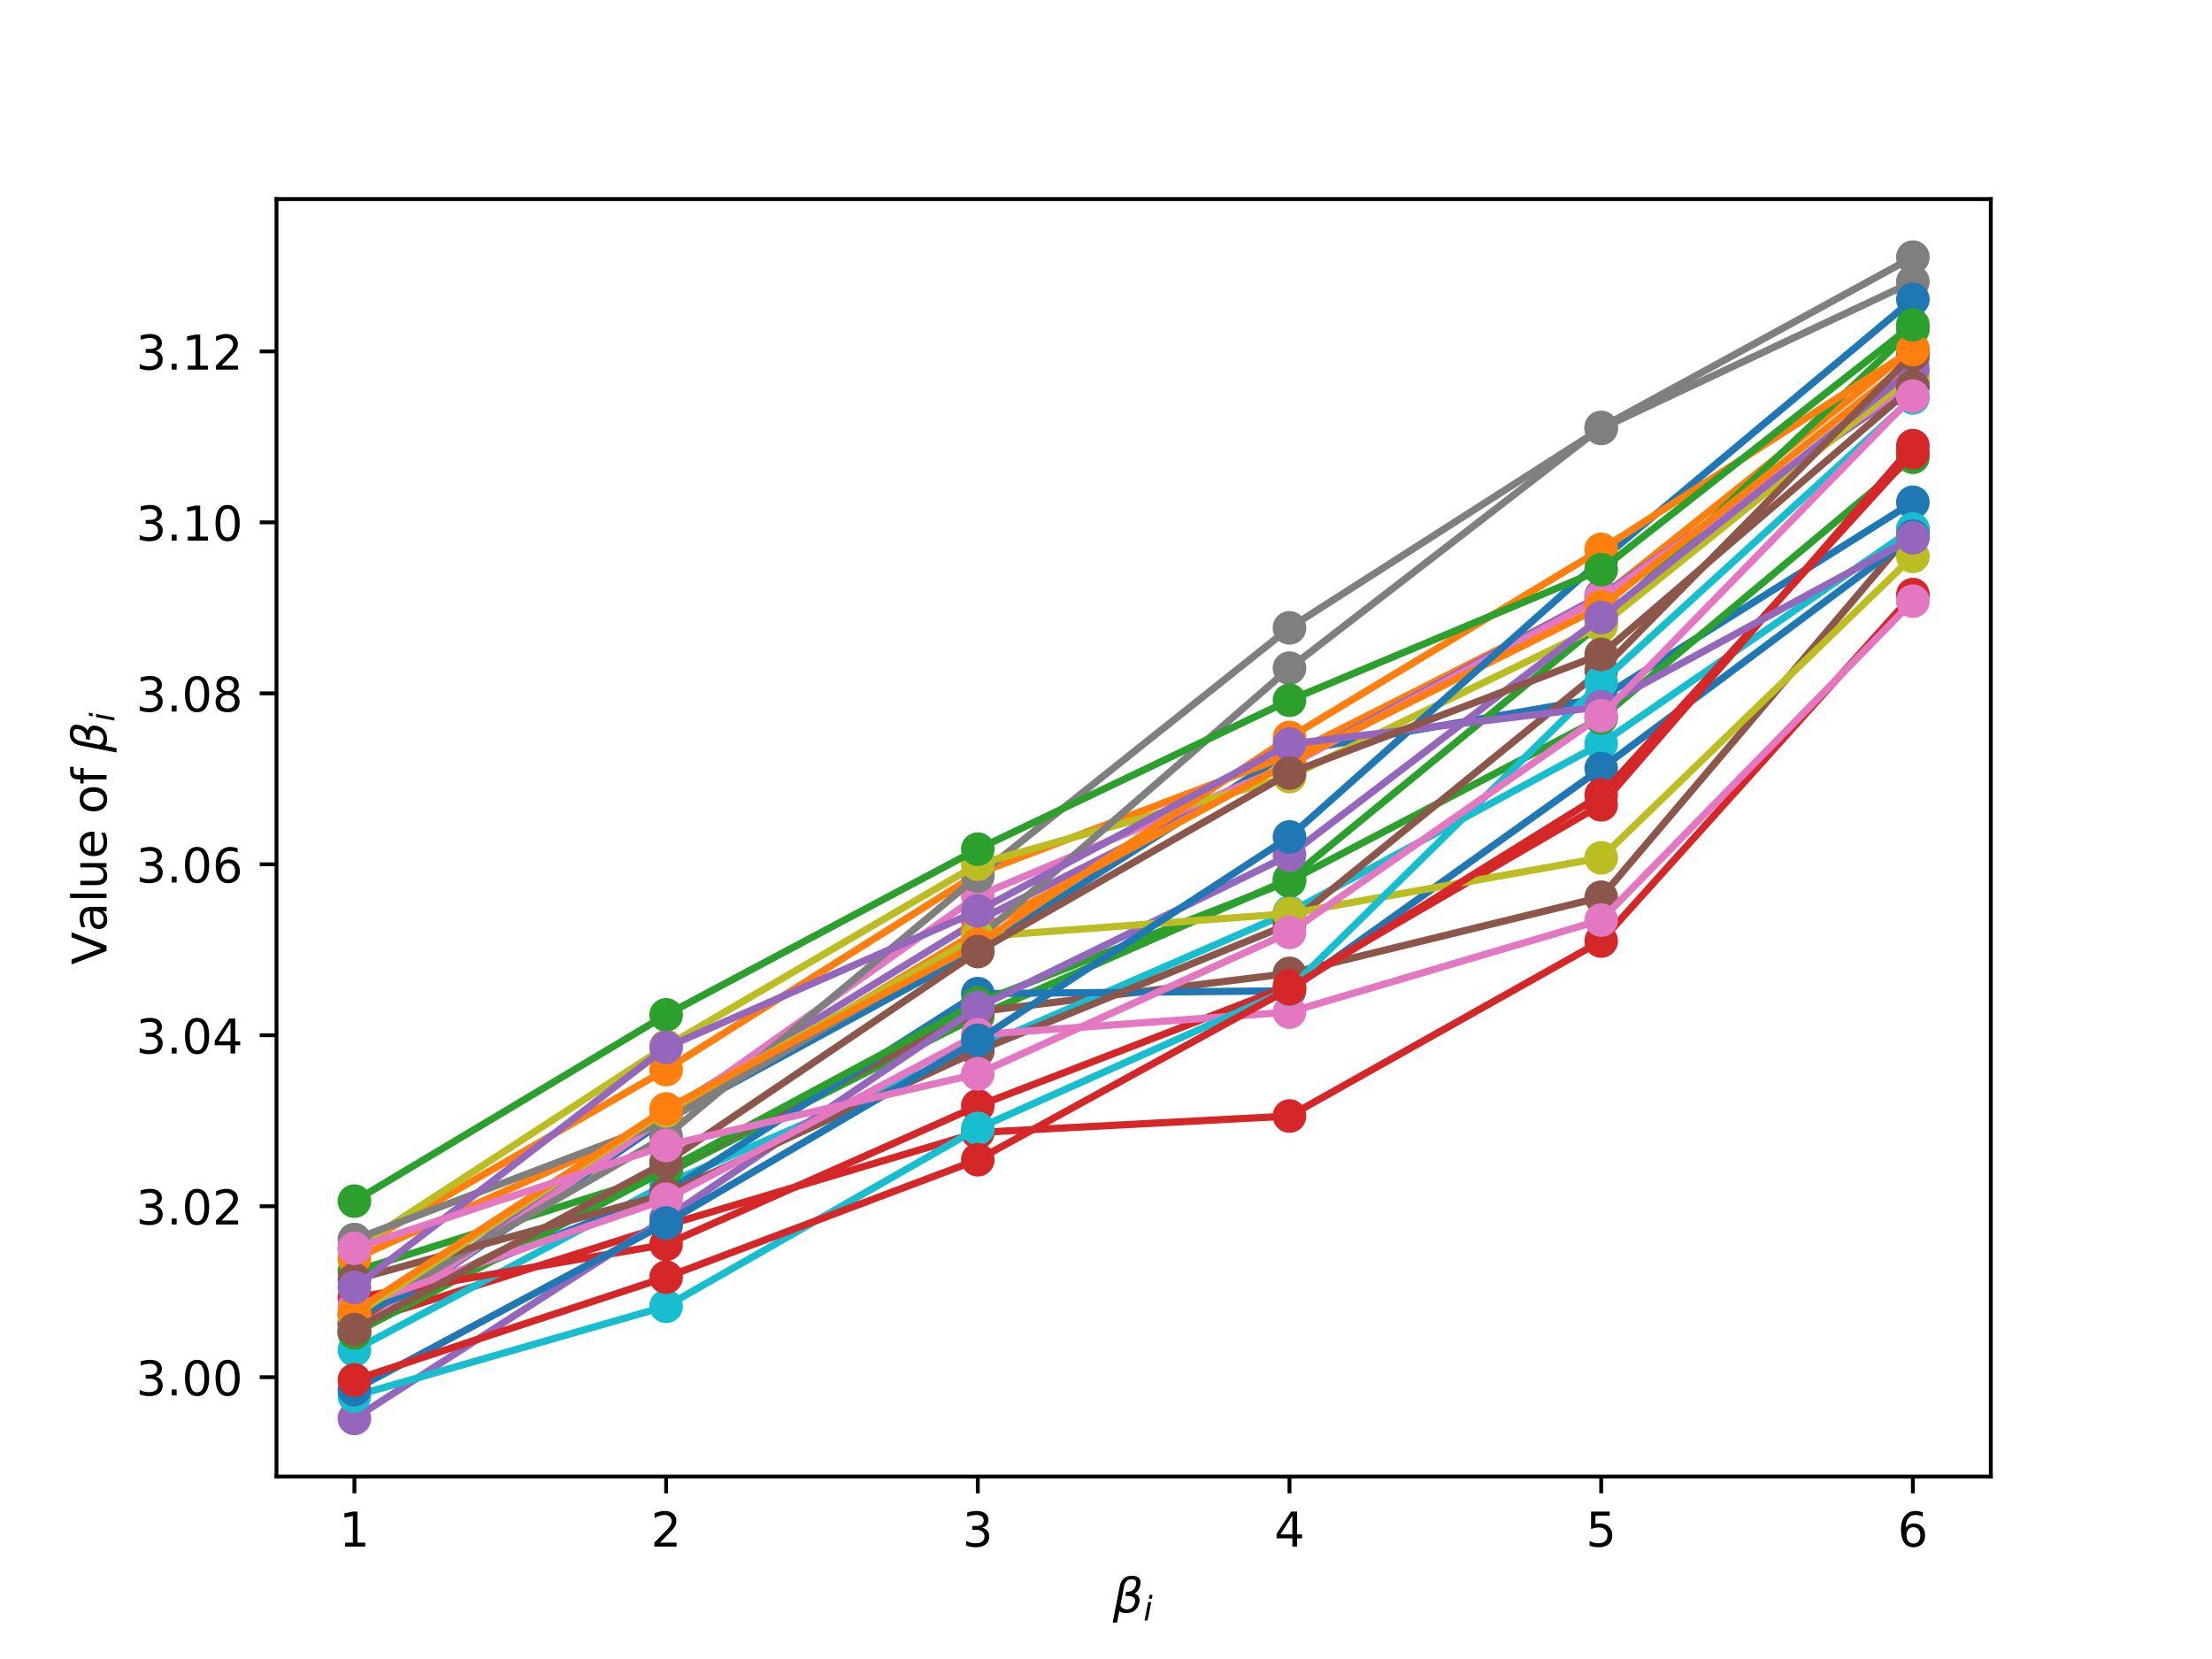 <?xml version="1.0" encoding="utf-8" standalone="no"?>
<!DOCTYPE svg PUBLIC "-//W3C//DTD SVG 1.1//EN"
  "http://www.w3.org/Graphics/SVG/1.1/DTD/svg11.dtd">
<!-- Created with matplotlib (https://matplotlib.org/) -->
<svg height="345.6pt" version="1.1" viewBox="0 0 460.8 345.6" width="460.8pt" xmlns="http://www.w3.org/2000/svg" xmlns:xlink="http://www.w3.org/1999/xlink">
 <defs>
  <style type="text/css">
*{stroke-linecap:butt;stroke-linejoin:round;}
  </style>
 </defs>
 <g id="figure_1">
  <g id="patch_1">
   <path d="M 0 345.6 
L 460.8 345.6 
L 460.8 0 
L 0 0 
z
" style="fill:#ffffff;"/>
  </g>
  <g id="axes_1">
   <g id="patch_2">
    <path d="M 57.6 307.584 
L 414.72 307.584 
L 414.72 41.472 
L 57.6 41.472 
z
" style="fill:#ffffff;"/>
   </g>
   <g id="matplotlib.axis_1">
    <g id="xtick_1">
     <g id="line2d_1">
      <defs>
       <path d="M 0 0 
L 0 3.5 
" id="m39626eda3c" style="stroke:#000000;stroke-width:0.8;"/>
      </defs>
      <g>
       <use style="stroke:#000000;stroke-width:0.8;" x="73.833" xlink:href="#m39626eda3c" y="307.584"/>
      </g>
     </g>
     <g id="text_1">
      <!-- 1 -->
      <defs>
       <path d="M 12.406 8.297 
L 28.516 8.297 
L 28.516 63.922 
L 10.984 60.406 
L 10.984 69.391 
L 28.422 72.906 
L 38.281 72.906 
L 38.281 8.297 
L 54.391 8.297 
L 54.391 0 
L 12.406 0 
z
" id="DejaVuSans-49"/>
      </defs>
      <g transform="translate(70.651 322.182)scale(0.1 -0.1)">
       <use xlink:href="#DejaVuSans-49"/>
      </g>
     </g>
    </g>
    <g id="xtick_2">
     <g id="line2d_2">
      <g>
       <use style="stroke:#000000;stroke-width:0.8;" x="138.764" xlink:href="#m39626eda3c" y="307.584"/>
      </g>
     </g>
     <g id="text_2">
      <!-- 2 -->
      <defs>
       <path d="M 19.188 8.297 
L 53.609 8.297 
L 53.609 0 
L 7.328 0 
L 7.328 8.297 
Q 12.938 14.109 22.625 23.891 
Q 32.328 33.688 34.812 36.531 
Q 39.547 41.844 41.422 45.531 
Q 43.312 49.219 43.312 52.781 
Q 43.312 58.594 39.234 62.25 
Q 35.156 65.922 28.609 65.922 
Q 23.969 65.922 18.812 64.312 
Q 13.672 62.703 7.812 59.422 
L 7.812 69.391 
Q 13.766 71.781 18.938 73 
Q 24.125 74.219 28.422 74.219 
Q 39.75 74.219 46.484 68.547 
Q 53.219 62.891 53.219 53.422 
Q 53.219 48.922 51.531 44.891 
Q 49.859 40.875 45.406 35.406 
Q 44.188 33.984 37.641 27.219 
Q 31.109 20.453 19.188 8.297 
z
" id="DejaVuSans-50"/>
      </defs>
      <g transform="translate(135.582 322.182)scale(0.1 -0.1)">
       <use xlink:href="#DejaVuSans-50"/>
      </g>
     </g>
    </g>
    <g id="xtick_3">
     <g id="line2d_3">
      <g>
       <use style="stroke:#000000;stroke-width:0.8;" x="203.695" xlink:href="#m39626eda3c" y="307.584"/>
      </g>
     </g>
     <g id="text_3">
      <!-- 3 -->
      <defs>
       <path d="M 40.578 39.312 
Q 47.656 37.797 51.625 33 
Q 55.609 28.219 55.609 21.188 
Q 55.609 10.406 48.188 4.484 
Q 40.766 -1.422 27.094 -1.422 
Q 22.516 -1.422 17.656 -0.516 
Q 12.797 0.391 7.625 2.203 
L 7.625 11.719 
Q 11.719 9.328 16.594 8.109 
Q 21.484 6.891 26.812 6.891 
Q 36.078 6.891 40.938 10.547 
Q 45.797 14.203 45.797 21.188 
Q 45.797 27.641 41.281 31.266 
Q 36.766 34.906 28.719 34.906 
L 20.219 34.906 
L 20.219 43.016 
L 29.109 43.016 
Q 36.375 43.016 40.234 45.922 
Q 44.094 48.828 44.094 54.297 
Q 44.094 59.906 40.109 62.906 
Q 36.141 65.922 28.719 65.922 
Q 24.656 65.922 20.016 65.031 
Q 15.375 64.156 9.812 62.312 
L 9.812 71.094 
Q 15.438 72.656 20.344 73.438 
Q 25.25 74.219 29.594 74.219 
Q 40.828 74.219 47.359 69.109 
Q 53.906 64.016 53.906 55.328 
Q 53.906 49.266 50.438 45.094 
Q 46.969 40.922 40.578 39.312 
z
" id="DejaVuSans-51"/>
      </defs>
      <g transform="translate(200.513 322.182)scale(0.1 -0.1)">
       <use xlink:href="#DejaVuSans-51"/>
      </g>
     </g>
    </g>
    <g id="xtick_4">
     <g id="line2d_4">
      <g>
       <use style="stroke:#000000;stroke-width:0.8;" x="268.625" xlink:href="#m39626eda3c" y="307.584"/>
      </g>
     </g>
     <g id="text_4">
      <!-- 4 -->
      <defs>
       <path d="M 37.797 64.312 
L 12.891 25.391 
L 37.797 25.391 
z
M 35.203 72.906 
L 47.609 72.906 
L 47.609 25.391 
L 58.016 25.391 
L 58.016 17.188 
L 47.609 17.188 
L 47.609 0 
L 37.797 0 
L 37.797 17.188 
L 4.891 17.188 
L 4.891 26.703 
z
" id="DejaVuSans-52"/>
      </defs>
      <g transform="translate(265.444 322.182)scale(0.1 -0.1)">
       <use xlink:href="#DejaVuSans-52"/>
      </g>
     </g>
    </g>
    <g id="xtick_5">
     <g id="line2d_5">
      <g>
       <use style="stroke:#000000;stroke-width:0.8;" x="333.556" xlink:href="#m39626eda3c" y="307.584"/>
      </g>
     </g>
     <g id="text_5">
      <!-- 5 -->
      <defs>
       <path d="M 10.797 72.906 
L 49.516 72.906 
L 49.516 64.594 
L 19.828 64.594 
L 19.828 46.734 
Q 21.969 47.469 24.109 47.828 
Q 26.266 48.188 28.422 48.188 
Q 40.625 48.188 47.75 41.5 
Q 54.891 34.812 54.891 23.391 
Q 54.891 11.625 47.562 5.094 
Q 40.234 -1.422 26.906 -1.422 
Q 22.312 -1.422 17.547 -0.641 
Q 12.797 0.141 7.719 1.703 
L 7.719 11.625 
Q 12.109 9.234 16.797 8.062 
Q 21.484 6.891 26.703 6.891 
Q 35.156 6.891 40.078 11.328 
Q 45.016 15.766 45.016 23.391 
Q 45.016 31 40.078 35.438 
Q 35.156 39.891 26.703 39.891 
Q 22.75 39.891 18.812 39.016 
Q 14.891 38.141 10.797 36.281 
z
" id="DejaVuSans-53"/>
      </defs>
      <g transform="translate(330.375 322.182)scale(0.1 -0.1)">
       <use xlink:href="#DejaVuSans-53"/>
      </g>
     </g>
    </g>
    <g id="xtick_6">
     <g id="line2d_6">
      <g>
       <use style="stroke:#000000;stroke-width:0.8;" x="398.487" xlink:href="#m39626eda3c" y="307.584"/>
      </g>
     </g>
     <g id="text_6">
      <!-- 6 -->
      <defs>
       <path d="M 33.016 40.375 
Q 26.375 40.375 22.484 35.828 
Q 18.609 31.297 18.609 23.391 
Q 18.609 15.531 22.484 10.953 
Q 26.375 6.391 33.016 6.391 
Q 39.656 6.391 43.531 10.953 
Q 47.406 15.531 47.406 23.391 
Q 47.406 31.297 43.531 35.828 
Q 39.656 40.375 33.016 40.375 
z
M 52.594 71.297 
L 52.594 62.312 
Q 48.875 64.062 45.094 64.984 
Q 41.312 65.922 37.594 65.922 
Q 27.828 65.922 22.672 59.328 
Q 17.531 52.734 16.797 39.406 
Q 19.672 43.656 24.016 45.922 
Q 28.375 48.188 33.594 48.188 
Q 44.578 48.188 50.953 41.516 
Q 57.328 34.859 57.328 23.391 
Q 57.328 12.156 50.688 5.359 
Q 44.047 -1.422 33.016 -1.422 
Q 20.359 -1.422 13.672 8.266 
Q 6.984 17.969 6.984 36.375 
Q 6.984 53.656 15.188 63.938 
Q 23.391 74.219 37.203 74.219 
Q 40.922 74.219 44.703 73.484 
Q 48.484 72.75 52.594 71.297 
z
" id="DejaVuSans-54"/>
      </defs>
      <g transform="translate(395.306 322.182)scale(0.1 -0.1)">
       <use xlink:href="#DejaVuSans-54"/>
      </g>
     </g>
    </g>
    <g id="text_7">
     <!-- $\beta_i$ -->
     <defs>
      <path d="M 13.625 3.375 
L 8.938 -20.797 
L -0.094 -20.797 
L 14.5 54.344 
Q 18.844 76.609 39.656 76.609 
Q 60.75 76.609 57.172 57.812 
Q 54.734 44.438 45.219 39.547 
Q 58.016 35.156 55.516 22.125 
Q 51.125 -1.078 27.484 -1.031 
Q 17.141 -0.984 13.625 3.375 
z
M 15.922 15.094 
Q 19.672 6.594 29.297 6.641 
Q 43.359 6.641 46.344 21.969 
Q 49.031 35.75 26.172 34.672 
L 27.781 42.969 
Q 45.453 42.672 48.531 58.594 
Q 50.641 69.344 39.203 69.281 
Q 26.422 69.281 23.484 54.047 
z
" id="DejaVuSans-Oblique-946"/>
      <path d="M 18.312 75.984 
L 27.297 75.984 
L 25.094 64.594 
L 16.109 64.594 
z
M 14.203 54.688 
L 23.188 54.688 
L 12.5 0 
L 3.516 0 
z
" id="DejaVuSans-Oblique-105"/>
     </defs>
     <g transform="translate(231.81 335.962)scale(0.1 -0.1)">
      <use transform="translate(0 0.391)" xlink:href="#DejaVuSans-Oblique-946"/>
      <use transform="translate(63.818 -16.016)scale(0.7)" xlink:href="#DejaVuSans-Oblique-105"/>
     </g>
    </g>
   </g>
   <g id="matplotlib.axis_2">
    <g id="ytick_1">
     <g id="line2d_7">
      <defs>
       <path d="M 0 0 
L -3.5 0 
" id="m6021a43dc9" style="stroke:#000000;stroke-width:0.8;"/>
      </defs>
      <g>
       <use style="stroke:#000000;stroke-width:0.8;" x="57.6" xlink:href="#m6021a43dc9" y="286.897"/>
      </g>
     </g>
     <g id="text_8">
      <!-- 3.00 -->
      <defs>
       <path d="M 10.688 12.406 
L 21 12.406 
L 21 0 
L 10.688 0 
z
" id="DejaVuSans-46"/>
       <path d="M 31.781 66.406 
Q 24.172 66.406 20.328 58.906 
Q 16.5 51.422 16.5 36.375 
Q 16.5 21.391 20.328 13.891 
Q 24.172 6.391 31.781 6.391 
Q 39.453 6.391 43.281 13.891 
Q 47.125 21.391 47.125 36.375 
Q 47.125 51.422 43.281 58.906 
Q 39.453 66.406 31.781 66.406 
z
M 31.781 74.219 
Q 44.047 74.219 50.516 64.516 
Q 56.984 54.828 56.984 36.375 
Q 56.984 17.969 50.516 8.266 
Q 44.047 -1.422 31.781 -1.422 
Q 19.531 -1.422 13.062 8.266 
Q 6.594 17.969 6.594 36.375 
Q 6.594 54.828 13.062 64.516 
Q 19.531 74.219 31.781 74.219 
z
" id="DejaVuSans-48"/>
      </defs>
      <g transform="translate(28.334 290.697)scale(0.1 -0.1)">
       <use xlink:href="#DejaVuSans-51"/>
       <use x="63.623" xlink:href="#DejaVuSans-46"/>
       <use x="95.41" xlink:href="#DejaVuSans-48"/>
       <use x="159.033" xlink:href="#DejaVuSans-48"/>
      </g>
     </g>
    </g>
    <g id="ytick_2">
     <g id="line2d_8">
      <g>
       <use style="stroke:#000000;stroke-width:0.8;" x="57.6" xlink:href="#m6021a43dc9" y="251.281"/>
      </g>
     </g>
     <g id="text_9">
      <!-- 3.02 -->
      <g transform="translate(28.334 255.081)scale(0.1 -0.1)">
       <use xlink:href="#DejaVuSans-51"/>
       <use x="63.623" xlink:href="#DejaVuSans-46"/>
       <use x="95.41" xlink:href="#DejaVuSans-48"/>
       <use x="159.033" xlink:href="#DejaVuSans-50"/>
      </g>
     </g>
    </g>
    <g id="ytick_3">
     <g id="line2d_9">
      <g>
       <use style="stroke:#000000;stroke-width:0.8;" x="57.6" xlink:href="#m6021a43dc9" y="215.665"/>
      </g>
     </g>
     <g id="text_10">
      <!-- 3.04 -->
      <g transform="translate(28.334 219.464)scale(0.1 -0.1)">
       <use xlink:href="#DejaVuSans-51"/>
       <use x="63.623" xlink:href="#DejaVuSans-46"/>
       <use x="95.41" xlink:href="#DejaVuSans-48"/>
       <use x="159.033" xlink:href="#DejaVuSans-52"/>
      </g>
     </g>
    </g>
    <g id="ytick_4">
     <g id="line2d_10">
      <g>
       <use style="stroke:#000000;stroke-width:0.8;" x="57.6" xlink:href="#m6021a43dc9" y="180.049"/>
      </g>
     </g>
     <g id="text_11">
      <!-- 3.06 -->
      <g transform="translate(28.334 183.848)scale(0.1 -0.1)">
       <use xlink:href="#DejaVuSans-51"/>
       <use x="63.623" xlink:href="#DejaVuSans-46"/>
       <use x="95.41" xlink:href="#DejaVuSans-48"/>
       <use x="159.033" xlink:href="#DejaVuSans-54"/>
      </g>
     </g>
    </g>
    <g id="ytick_5">
     <g id="line2d_11">
      <g>
       <use style="stroke:#000000;stroke-width:0.8;" x="57.6" xlink:href="#m6021a43dc9" y="144.433"/>
      </g>
     </g>
     <g id="text_12">
      <!-- 3.08 -->
      <defs>
       <path d="M 31.781 34.625 
Q 24.75 34.625 20.719 30.859 
Q 16.703 27.094 16.703 20.516 
Q 16.703 13.922 20.719 10.156 
Q 24.75 6.391 31.781 6.391 
Q 38.812 6.391 42.859 10.172 
Q 46.922 13.969 46.922 20.516 
Q 46.922 27.094 42.891 30.859 
Q 38.875 34.625 31.781 34.625 
z
M 21.922 38.812 
Q 15.578 40.375 12.031 44.719 
Q 8.5 49.078 8.5 55.328 
Q 8.5 64.062 14.719 69.141 
Q 20.953 74.219 31.781 74.219 
Q 42.672 74.219 48.875 69.141 
Q 55.078 64.062 55.078 55.328 
Q 55.078 49.078 51.531 44.719 
Q 48 40.375 41.703 38.812 
Q 48.828 37.156 52.797 32.312 
Q 56.781 27.484 56.781 20.516 
Q 56.781 9.906 50.312 4.234 
Q 43.844 -1.422 31.781 -1.422 
Q 19.734 -1.422 13.25 4.234 
Q 6.781 9.906 6.781 20.516 
Q 6.781 27.484 10.781 32.312 
Q 14.797 37.156 21.922 38.812 
z
M 18.312 54.391 
Q 18.312 48.734 21.844 45.562 
Q 25.391 42.391 31.781 42.391 
Q 38.141 42.391 41.719 45.562 
Q 45.312 48.734 45.312 54.391 
Q 45.312 60.062 41.719 63.234 
Q 38.141 66.406 31.781 66.406 
Q 25.391 66.406 21.844 63.234 
Q 18.312 60.062 18.312 54.391 
z
" id="DejaVuSans-56"/>
      </defs>
      <g transform="translate(28.334 148.232)scale(0.1 -0.1)">
       <use xlink:href="#DejaVuSans-51"/>
       <use x="63.623" xlink:href="#DejaVuSans-46"/>
       <use x="95.41" xlink:href="#DejaVuSans-48"/>
       <use x="159.033" xlink:href="#DejaVuSans-56"/>
      </g>
     </g>
    </g>
    <g id="ytick_6">
     <g id="line2d_12">
      <g>
       <use style="stroke:#000000;stroke-width:0.8;" x="57.6" xlink:href="#m6021a43dc9" y="108.817"/>
      </g>
     </g>
     <g id="text_13">
      <!-- 3.10 -->
      <g transform="translate(28.334 112.616)scale(0.1 -0.1)">
       <use xlink:href="#DejaVuSans-51"/>
       <use x="63.623" xlink:href="#DejaVuSans-46"/>
       <use x="95.41" xlink:href="#DejaVuSans-49"/>
       <use x="159.033" xlink:href="#DejaVuSans-48"/>
      </g>
     </g>
    </g>
    <g id="ytick_7">
     <g id="line2d_13">
      <g>
       <use style="stroke:#000000;stroke-width:0.8;" x="57.6" xlink:href="#m6021a43dc9" y="73.201"/>
      </g>
     </g>
     <g id="text_14">
      <!-- 3.12 -->
      <g transform="translate(28.334 77)scale(0.1 -0.1)">
       <use xlink:href="#DejaVuSans-51"/>
       <use x="63.623" xlink:href="#DejaVuSans-46"/>
       <use x="95.41" xlink:href="#DejaVuSans-49"/>
       <use x="159.033" xlink:href="#DejaVuSans-50"/>
      </g>
     </g>
    </g>
    <g id="text_15">
     <!-- Value of $\beta_i$ -->
     <defs>
      <path d="M 28.609 0 
L 0.781 72.906 
L 11.078 72.906 
L 34.188 11.531 
L 57.328 72.906 
L 67.578 72.906 
L 39.797 0 
z
" id="DejaVuSans-86"/>
      <path d="M 34.281 27.484 
Q 23.391 27.484 19.188 25 
Q 14.984 22.516 14.984 16.5 
Q 14.984 11.719 18.141 8.906 
Q 21.297 6.109 26.703 6.109 
Q 34.188 6.109 38.703 11.406 
Q 43.219 16.703 43.219 25.484 
L 43.219 27.484 
z
M 52.203 31.203 
L 52.203 0 
L 43.219 0 
L 43.219 8.297 
Q 40.141 3.328 35.547 0.953 
Q 30.953 -1.422 24.312 -1.422 
Q 15.922 -1.422 10.953 3.297 
Q 6 8.016 6 15.922 
Q 6 25.141 12.172 29.828 
Q 18.359 34.516 30.609 34.516 
L 43.219 34.516 
L 43.219 35.406 
Q 43.219 41.609 39.141 45 
Q 35.062 48.391 27.688 48.391 
Q 23 48.391 18.547 47.266 
Q 14.109 46.141 10.016 43.891 
L 10.016 52.203 
Q 14.938 54.109 19.578 55.047 
Q 24.219 56 28.609 56 
Q 40.484 56 46.344 49.844 
Q 52.203 43.703 52.203 31.203 
z
" id="DejaVuSans-97"/>
      <path d="M 9.422 75.984 
L 18.406 75.984 
L 18.406 0 
L 9.422 0 
z
" id="DejaVuSans-108"/>
      <path d="M 8.5 21.578 
L 8.5 54.688 
L 17.484 54.688 
L 17.484 21.922 
Q 17.484 14.156 20.5 10.266 
Q 23.531 6.391 29.594 6.391 
Q 36.859 6.391 41.078 11.031 
Q 45.312 15.672 45.312 23.688 
L 45.312 54.688 
L 54.297 54.688 
L 54.297 0 
L 45.312 0 
L 45.312 8.406 
Q 42.047 3.422 37.719 1 
Q 33.406 -1.422 27.688 -1.422 
Q 18.266 -1.422 13.375 4.438 
Q 8.5 10.297 8.5 21.578 
z
M 31.109 56 
z
" id="DejaVuSans-117"/>
      <path d="M 56.203 29.594 
L 56.203 25.203 
L 14.891 25.203 
Q 15.484 15.922 20.484 11.062 
Q 25.484 6.203 34.422 6.203 
Q 39.594 6.203 44.453 7.469 
Q 49.312 8.734 54.109 11.281 
L 54.109 2.781 
Q 49.266 0.734 44.188 -0.344 
Q 39.109 -1.422 33.891 -1.422 
Q 20.797 -1.422 13.156 6.188 
Q 5.516 13.812 5.516 26.812 
Q 5.516 40.234 12.766 48.109 
Q 20.016 56 32.328 56 
Q 43.359 56 49.781 48.891 
Q 56.203 41.797 56.203 29.594 
z
M 47.219 32.234 
Q 47.125 39.594 43.094 43.984 
Q 39.062 48.391 32.422 48.391 
Q 24.906 48.391 20.391 44.141 
Q 15.875 39.891 15.188 32.172 
z
" id="DejaVuSans-101"/>
      <path id="DejaVuSans-32"/>
      <path d="M 30.609 48.391 
Q 23.391 48.391 19.188 42.75 
Q 14.984 37.109 14.984 27.297 
Q 14.984 17.484 19.156 11.844 
Q 23.344 6.203 30.609 6.203 
Q 37.797 6.203 41.984 11.859 
Q 46.188 17.531 46.188 27.297 
Q 46.188 37.016 41.984 42.703 
Q 37.797 48.391 30.609 48.391 
z
M 30.609 56 
Q 42.328 56 49.016 48.375 
Q 55.719 40.766 55.719 27.297 
Q 55.719 13.875 49.016 6.219 
Q 42.328 -1.422 30.609 -1.422 
Q 18.844 -1.422 12.172 6.219 
Q 5.516 13.875 5.516 27.297 
Q 5.516 40.766 12.172 48.375 
Q 18.844 56 30.609 56 
z
" id="DejaVuSans-111"/>
      <path d="M 37.109 75.984 
L 37.109 68.5 
L 28.516 68.5 
Q 23.688 68.5 21.797 66.547 
Q 19.922 64.594 19.922 59.516 
L 19.922 54.688 
L 34.719 54.688 
L 34.719 47.703 
L 19.922 47.703 
L 19.922 0 
L 10.891 0 
L 10.891 47.703 
L 2.297 47.703 
L 2.297 54.688 
L 10.891 54.688 
L 10.891 58.5 
Q 10.891 67.625 15.141 71.797 
Q 19.391 75.984 28.609 75.984 
z
" id="DejaVuSans-102"/>
     </defs>
     <g transform="translate(22.234 200.978)rotate(-90)scale(0.1 -0.1)">
      <use transform="translate(0 0.391)" xlink:href="#DejaVuSans-86"/>
      <use transform="translate(68.408 0.391)" xlink:href="#DejaVuSans-97"/>
      <use transform="translate(129.688 0.391)" xlink:href="#DejaVuSans-108"/>
      <use transform="translate(157.471 0.391)" xlink:href="#DejaVuSans-117"/>
      <use transform="translate(220.85 0.391)" xlink:href="#DejaVuSans-101"/>
      <use transform="translate(282.373 0.391)" xlink:href="#DejaVuSans-32"/>
      <use transform="translate(314.16 0.391)" xlink:href="#DejaVuSans-111"/>
      <use transform="translate(375.342 0.391)" xlink:href="#DejaVuSans-102"/>
      <use transform="translate(410.547 0.391)" xlink:href="#DejaVuSans-32"/>
      <use transform="translate(442.334 0.391)" xlink:href="#DejaVuSans-Oblique-946"/>
      <use transform="translate(506.152 -16.016)scale(0.7)" xlink:href="#DejaVuSans-Oblique-105"/>
     </g>
    </g>
   </g>
   <g id="line2d_14">
    <path clip-path="url(#p9e28344e27)" d="M 73.833 277.661 
L 138.764 233.222 
L 203.695 197.902 
L 268.625 156.639 
L 333.556 145.391 
L 398.487 104.635 
" style="fill:none;stroke:#1f77b4;stroke-linecap:square;stroke-width:1.5;"/>
    <defs>
     <path d="M 0 3 
C 0.796 3 1.559 2.684 2.121 2.121 
C 2.684 1.559 3 0.796 3 0 
C 3 -0.796 2.684 -1.559 2.121 -2.121 
C 1.559 -2.684 0.796 -3 0 -3 
C -0.796 -3 -1.559 -2.684 -2.121 -2.121 
C -2.684 -1.559 -3 -0.796 -3 0 
C -3 0.796 -2.684 1.559 -2.121 2.121 
C -1.559 2.684 -0.796 3 0 3 
z
" id="mdcd8bb6b83" style="stroke:#1f77b4;"/>
    </defs>
    <g clip-path="url(#p9e28344e27)">
     <use style="fill:#1f77b4;stroke:#1f77b4;" x="73.833" xlink:href="#mdcd8bb6b83" y="277.661"/>
     <use style="fill:#1f77b4;stroke:#1f77b4;" x="138.764" xlink:href="#mdcd8bb6b83" y="233.222"/>
     <use style="fill:#1f77b4;stroke:#1f77b4;" x="203.695" xlink:href="#mdcd8bb6b83" y="197.902"/>
     <use style="fill:#1f77b4;stroke:#1f77b4;" x="268.625" xlink:href="#mdcd8bb6b83" y="156.639"/>
     <use style="fill:#1f77b4;stroke:#1f77b4;" x="333.556" xlink:href="#mdcd8bb6b83" y="145.391"/>
     <use style="fill:#1f77b4;stroke:#1f77b4;" x="398.487" xlink:href="#mdcd8bb6b83" y="104.635"/>
    </g>
   </g>
   <g id="line2d_15">
    <path clip-path="url(#p9e28344e27)" d="M 73.833 260.156 
L 138.764 222.804 
L 203.695 181.962 
L 268.625 157.271 
L 333.556 124.451 
L 398.487 72.638 
" style="fill:none;stroke:#ff7f0e;stroke-linecap:square;stroke-width:1.5;"/>
    <defs>
     <path d="M 0 3 
C 0.796 3 1.559 2.684 2.121 2.121 
C 2.684 1.559 3 0.796 3 0 
C 3 -0.796 2.684 -1.559 2.121 -2.121 
C 1.559 -2.684 0.796 -3 0 -3 
C -0.796 -3 -1.559 -2.684 -2.121 -2.121 
C -2.684 -1.559 -3 -0.796 -3 0 
C -3 0.796 -2.684 1.559 -2.121 2.121 
C -1.559 2.684 -0.796 3 0 3 
z
" id="m107fc83889" style="stroke:#ff7f0e;"/>
    </defs>
    <g clip-path="url(#p9e28344e27)">
     <use style="fill:#ff7f0e;stroke:#ff7f0e;" x="73.833" xlink:href="#m107fc83889" y="260.156"/>
     <use style="fill:#ff7f0e;stroke:#ff7f0e;" x="138.764" xlink:href="#m107fc83889" y="222.804"/>
     <use style="fill:#ff7f0e;stroke:#ff7f0e;" x="203.695" xlink:href="#m107fc83889" y="181.962"/>
     <use style="fill:#ff7f0e;stroke:#ff7f0e;" x="268.625" xlink:href="#m107fc83889" y="157.271"/>
     <use style="fill:#ff7f0e;stroke:#ff7f0e;" x="333.556" xlink:href="#m107fc83889" y="124.451"/>
     <use style="fill:#ff7f0e;stroke:#ff7f0e;" x="398.487" xlink:href="#m107fc83889" y="72.638"/>
    </g>
   </g>
   <g id="line2d_16">
    <path clip-path="url(#p9e28344e27)" d="M 73.833 264.852 
L 138.764 244.463 
L 203.695 211.696 
L 268.625 183.133 
L 333.556 129.812 
L 398.487 68.576 
" style="fill:none;stroke:#2ca02c;stroke-linecap:square;stroke-width:1.5;"/>
    <defs>
     <path d="M 0 3 
C 0.796 3 1.559 2.684 2.121 2.121 
C 2.684 1.559 3 0.796 3 0 
C 3 -0.796 2.684 -1.559 2.121 -2.121 
C 1.559 -2.684 0.796 -3 0 -3 
C -0.796 -3 -1.559 -2.684 -2.121 -2.121 
C -2.684 -1.559 -3 -0.796 -3 0 
C -3 0.796 -2.684 1.559 -2.121 2.121 
C -1.559 2.684 -0.796 3 0 3 
z
" id="ma5ce2d6496" style="stroke:#2ca02c;"/>
    </defs>
    <g clip-path="url(#p9e28344e27)">
     <use style="fill:#2ca02c;stroke:#2ca02c;" x="73.833" xlink:href="#ma5ce2d6496" y="264.852"/>
     <use style="fill:#2ca02c;stroke:#2ca02c;" x="138.764" xlink:href="#ma5ce2d6496" y="244.463"/>
     <use style="fill:#2ca02c;stroke:#2ca02c;" x="203.695" xlink:href="#ma5ce2d6496" y="211.696"/>
     <use style="fill:#2ca02c;stroke:#2ca02c;" x="268.625" xlink:href="#ma5ce2d6496" y="183.133"/>
     <use style="fill:#2ca02c;stroke:#2ca02c;" x="333.556" xlink:href="#ma5ce2d6496" y="129.812"/>
     <use style="fill:#2ca02c;stroke:#2ca02c;" x="398.487" xlink:href="#ma5ce2d6496" y="68.576"/>
    </g>
   </g>
   <g id="line2d_17">
    <path clip-path="url(#p9e28344e27)" d="M 73.833 275.858 
L 138.764 255.285 
L 203.695 235.916 
L 268.625 232.488 
L 333.556 196.038 
L 398.487 123.867 
" style="fill:none;stroke:#d62728;stroke-linecap:square;stroke-width:1.5;"/>
    <defs>
     <path d="M 0 3 
C 0.796 3 1.559 2.684 2.121 2.121 
C 2.684 1.559 3 0.796 3 0 
C 3 -0.796 2.684 -1.559 2.121 -2.121 
C 1.559 -2.684 0.796 -3 0 -3 
C -0.796 -3 -1.559 -2.684 -2.121 -2.121 
C -2.684 -1.559 -3 -0.796 -3 0 
C -3 0.796 -2.684 1.559 -2.121 2.121 
C -1.559 2.684 -0.796 3 0 3 
z
" id="m5a7f5a75bf" style="stroke:#d62728;"/>
    </defs>
    <g clip-path="url(#p9e28344e27)">
     <use style="fill:#d62728;stroke:#d62728;" x="73.833" xlink:href="#m5a7f5a75bf" y="275.858"/>
     <use style="fill:#d62728;stroke:#d62728;" x="138.764" xlink:href="#m5a7f5a75bf" y="255.285"/>
     <use style="fill:#d62728;stroke:#d62728;" x="203.695" xlink:href="#m5a7f5a75bf" y="235.916"/>
     <use style="fill:#d62728;stroke:#d62728;" x="268.625" xlink:href="#m5a7f5a75bf" y="232.488"/>
     <use style="fill:#d62728;stroke:#d62728;" x="333.556" xlink:href="#m5a7f5a75bf" y="196.038"/>
     <use style="fill:#d62728;stroke:#d62728;" x="398.487" xlink:href="#m5a7f5a75bf" y="123.867"/>
    </g>
   </g>
   <g id="line2d_18">
    <path clip-path="url(#p9e28344e27)" d="M 73.833 277.158 
L 138.764 231.547 
L 203.695 191.779 
L 268.625 159.046 
L 333.556 124.018 
L 398.487 80.216 
" style="fill:none;stroke:#9467bd;stroke-linecap:square;stroke-width:1.5;"/>
    <defs>
     <path d="M 0 3 
C 0.796 3 1.559 2.684 2.121 2.121 
C 2.684 1.559 3 0.796 3 0 
C 3 -0.796 2.684 -1.559 2.121 -2.121 
C 1.559 -2.684 0.796 -3 0 -3 
C -0.796 -3 -1.559 -2.684 -2.121 -2.121 
C -2.684 -1.559 -3 -0.796 -3 0 
C -3 0.796 -2.684 1.559 -2.121 2.121 
C -1.559 2.684 -0.796 3 0 3 
z
" id="mb4eb5ba0dc" style="stroke:#9467bd;"/>
    </defs>
    <g clip-path="url(#p9e28344e27)">
     <use style="fill:#9467bd;stroke:#9467bd;" x="73.833" xlink:href="#mb4eb5ba0dc" y="277.158"/>
     <use style="fill:#9467bd;stroke:#9467bd;" x="138.764" xlink:href="#mb4eb5ba0dc" y="231.547"/>
     <use style="fill:#9467bd;stroke:#9467bd;" x="203.695" xlink:href="#mb4eb5ba0dc" y="191.779"/>
     <use style="fill:#9467bd;stroke:#9467bd;" x="268.625" xlink:href="#mb4eb5ba0dc" y="159.046"/>
     <use style="fill:#9467bd;stroke:#9467bd;" x="333.556" xlink:href="#mb4eb5ba0dc" y="124.018"/>
     <use style="fill:#9467bd;stroke:#9467bd;" x="398.487" xlink:href="#mb4eb5ba0dc" y="80.216"/>
    </g>
   </g>
   <g id="line2d_19">
    <path clip-path="url(#p9e28344e27)" d="M 73.833 275.531 
L 138.764 243.746 
L 203.695 210.752 
L 268.625 202.778 
L 333.556 186.912 
L 398.487 110.428 
" style="fill:none;stroke:#8c564b;stroke-linecap:square;stroke-width:1.5;"/>
    <defs>
     <path d="M 0 3 
C 0.796 3 1.559 2.684 2.121 2.121 
C 2.684 1.559 3 0.796 3 0 
C 3 -0.796 2.684 -1.559 2.121 -2.121 
C 1.559 -2.684 0.796 -3 0 -3 
C -0.796 -3 -1.559 -2.684 -2.121 -2.121 
C -2.684 -1.559 -3 -0.796 -3 0 
C -3 0.796 -2.684 1.559 -2.121 2.121 
C -1.559 2.684 -0.796 3 0 3 
z
" id="m3ee1e69387" style="stroke:#8c564b;"/>
    </defs>
    <g clip-path="url(#p9e28344e27)">
     <use style="fill:#8c564b;stroke:#8c564b;" x="73.833" xlink:href="#m3ee1e69387" y="275.531"/>
     <use style="fill:#8c564b;stroke:#8c564b;" x="138.764" xlink:href="#m3ee1e69387" y="243.746"/>
     <use style="fill:#8c564b;stroke:#8c564b;" x="203.695" xlink:href="#m3ee1e69387" y="210.752"/>
     <use style="fill:#8c564b;stroke:#8c564b;" x="268.625" xlink:href="#m3ee1e69387" y="202.778"/>
     <use style="fill:#8c564b;stroke:#8c564b;" x="333.556" xlink:href="#m3ee1e69387" y="186.912"/>
     <use style="fill:#8c564b;stroke:#8c564b;" x="398.487" xlink:href="#m3ee1e69387" y="110.428"/>
    </g>
   </g>
   <g id="line2d_20">
    <path clip-path="url(#p9e28344e27)" d="M 73.833 277.597 
L 138.764 232.586 
L 203.695 186.628 
L 268.625 159.377 
L 333.556 124.496 
L 398.487 79.431 
" style="fill:none;stroke:#e377c2;stroke-linecap:square;stroke-width:1.5;"/>
    <defs>
     <path d="M 0 3 
C 0.796 3 1.559 2.684 2.121 2.121 
C 2.684 1.559 3 0.796 3 0 
C 3 -0.796 2.684 -1.559 2.121 -2.121 
C 1.559 -2.684 0.796 -3 0 -3 
C -0.796 -3 -1.559 -2.684 -2.121 -2.121 
C -2.684 -1.559 -3 -0.796 -3 0 
C -3 0.796 -2.684 1.559 -2.121 2.121 
C -1.559 2.684 -0.796 3 0 3 
z
" id="mc4dc9f5094" style="stroke:#e377c2;"/>
    </defs>
    <g clip-path="url(#p9e28344e27)">
     <use style="fill:#e377c2;stroke:#e377c2;" x="73.833" xlink:href="#mc4dc9f5094" y="277.597"/>
     <use style="fill:#e377c2;stroke:#e377c2;" x="138.764" xlink:href="#mc4dc9f5094" y="232.586"/>
     <use style="fill:#e377c2;stroke:#e377c2;" x="203.695" xlink:href="#mc4dc9f5094" y="186.628"/>
     <use style="fill:#e377c2;stroke:#e377c2;" x="268.625" xlink:href="#mc4dc9f5094" y="159.377"/>
     <use style="fill:#e377c2;stroke:#e377c2;" x="333.556" xlink:href="#mc4dc9f5094" y="124.496"/>
     <use style="fill:#e377c2;stroke:#e377c2;" x="398.487" xlink:href="#mc4dc9f5094" y="79.431"/>
    </g>
   </g>
   <g id="line2d_21">
    <path clip-path="url(#p9e28344e27)" d="M 73.833 274.178 
L 138.764 236.693 
L 203.695 182.503 
L 268.625 130.795 
L 333.556 89.258 
L 398.487 58.689 
" style="fill:none;stroke:#7f7f7f;stroke-linecap:square;stroke-width:1.5;"/>
    <defs>
     <path d="M 0 3 
C 0.796 3 1.559 2.684 2.121 2.121 
C 2.684 1.559 3 0.796 3 0 
C 3 -0.796 2.684 -1.559 2.121 -2.121 
C 1.559 -2.684 0.796 -3 0 -3 
C -0.796 -3 -1.559 -2.684 -2.121 -2.121 
C -2.684 -1.559 -3 -0.796 -3 0 
C -3 0.796 -2.684 1.559 -2.121 2.121 
C -1.559 2.684 -0.796 3 0 3 
z
" id="ma4e7ac2f91" style="stroke:#7f7f7f;"/>
    </defs>
    <g clip-path="url(#p9e28344e27)">
     <use style="fill:#7f7f7f;stroke:#7f7f7f;" x="73.833" xlink:href="#ma4e7ac2f91" y="274.178"/>
     <use style="fill:#7f7f7f;stroke:#7f7f7f;" x="138.764" xlink:href="#ma4e7ac2f91" y="236.693"/>
     <use style="fill:#7f7f7f;stroke:#7f7f7f;" x="203.695" xlink:href="#ma4e7ac2f91" y="182.503"/>
     <use style="fill:#7f7f7f;stroke:#7f7f7f;" x="268.625" xlink:href="#ma4e7ac2f91" y="130.795"/>
     <use style="fill:#7f7f7f;stroke:#7f7f7f;" x="333.556" xlink:href="#ma4e7ac2f91" y="89.258"/>
     <use style="fill:#7f7f7f;stroke:#7f7f7f;" x="398.487" xlink:href="#ma4e7ac2f91" y="58.689"/>
    </g>
   </g>
   <g id="line2d_22">
    <path clip-path="url(#p9e28344e27)" d="M 73.833 260.164 
L 138.764 217.955 
L 203.695 180.035 
L 268.625 161.782 
L 333.556 130.32 
L 398.487 78.021 
" style="fill:none;stroke:#bcbd22;stroke-linecap:square;stroke-width:1.5;"/>
    <defs>
     <path d="M 0 3 
C 0.796 3 1.559 2.684 2.121 2.121 
C 2.684 1.559 3 0.796 3 0 
C 3 -0.796 2.684 -1.559 2.121 -2.121 
C 1.559 -2.684 0.796 -3 0 -3 
C -0.796 -3 -1.559 -2.684 -2.121 -2.121 
C -2.684 -1.559 -3 -0.796 -3 0 
C -3 0.796 -2.684 1.559 -2.121 2.121 
C -1.559 2.684 -0.796 3 0 3 
z
" id="mb384a335c7" style="stroke:#bcbd22;"/>
    </defs>
    <g clip-path="url(#p9e28344e27)">
     <use style="fill:#bcbd22;stroke:#bcbd22;" x="73.833" xlink:href="#mb384a335c7" y="260.164"/>
     <use style="fill:#bcbd22;stroke:#bcbd22;" x="138.764" xlink:href="#mb384a335c7" y="217.955"/>
     <use style="fill:#bcbd22;stroke:#bcbd22;" x="203.695" xlink:href="#mb384a335c7" y="180.035"/>
     <use style="fill:#bcbd22;stroke:#bcbd22;" x="268.625" xlink:href="#mb384a335c7" y="161.782"/>
     <use style="fill:#bcbd22;stroke:#bcbd22;" x="333.556" xlink:href="#mb384a335c7" y="130.32"/>
     <use style="fill:#bcbd22;stroke:#bcbd22;" x="398.487" xlink:href="#mb384a335c7" y="78.021"/>
    </g>
   </g>
   <g id="line2d_23">
    <path clip-path="url(#p9e28344e27)" d="M 73.833 281.237 
L 138.764 246.63 
L 203.695 218.365 
L 268.625 190.058 
L 333.556 154.926 
L 398.487 110.183 
" style="fill:none;stroke:#17becf;stroke-linecap:square;stroke-width:1.5;"/>
    <defs>
     <path d="M 0 3 
C 0.796 3 1.559 2.684 2.121 2.121 
C 2.684 1.559 3 0.796 3 0 
C 3 -0.796 2.684 -1.559 2.121 -2.121 
C 1.559 -2.684 0.796 -3 0 -3 
C -0.796 -3 -1.559 -2.684 -2.121 -2.121 
C -2.684 -1.559 -3 -0.796 -3 0 
C -3 0.796 -2.684 1.559 -2.121 2.121 
C -1.559 2.684 -0.796 3 0 3 
z
" id="m1a4d4110d7" style="stroke:#17becf;"/>
    </defs>
    <g clip-path="url(#p9e28344e27)">
     <use style="fill:#17becf;stroke:#17becf;" x="73.833" xlink:href="#m1a4d4110d7" y="281.237"/>
     <use style="fill:#17becf;stroke:#17becf;" x="138.764" xlink:href="#m1a4d4110d7" y="246.63"/>
     <use style="fill:#17becf;stroke:#17becf;" x="203.695" xlink:href="#m1a4d4110d7" y="218.365"/>
     <use style="fill:#17becf;stroke:#17becf;" x="268.625" xlink:href="#m1a4d4110d7" y="190.058"/>
     <use style="fill:#17becf;stroke:#17becf;" x="333.556" xlink:href="#m1a4d4110d7" y="154.926"/>
     <use style="fill:#17becf;stroke:#17becf;" x="398.487" xlink:href="#m1a4d4110d7" y="110.183"/>
    </g>
   </g>
   <g id="line2d_24">
    <path clip-path="url(#p9e28344e27)" d="M 73.833 273.83 
L 138.764 248.407 
L 203.695 206.992 
L 268.625 206.4 
L 333.556 160.092 
L 398.487 111.682 
" style="fill:none;stroke:#1f77b4;stroke-linecap:square;stroke-width:1.5;"/>
    <g clip-path="url(#p9e28344e27)">
     <use style="fill:#1f77b4;stroke:#1f77b4;" x="73.833" xlink:href="#mdcd8bb6b83" y="273.83"/>
     <use style="fill:#1f77b4;stroke:#1f77b4;" x="138.764" xlink:href="#mdcd8bb6b83" y="248.407"/>
     <use style="fill:#1f77b4;stroke:#1f77b4;" x="203.695" xlink:href="#mdcd8bb6b83" y="206.992"/>
     <use style="fill:#1f77b4;stroke:#1f77b4;" x="268.625" xlink:href="#mdcd8bb6b83" y="206.4"/>
     <use style="fill:#1f77b4;stroke:#1f77b4;" x="333.556" xlink:href="#mdcd8bb6b83" y="160.092"/>
     <use style="fill:#1f77b4;stroke:#1f77b4;" x="398.487" xlink:href="#mdcd8bb6b83" y="111.682"/>
    </g>
   </g>
   <g id="line2d_25">
    <path clip-path="url(#p9e28344e27)" d="M 73.833 262.186 
L 138.764 233.059 
L 203.695 194.063 
L 268.625 158.84 
L 333.556 126.382 
L 398.487 74.908 
" style="fill:none;stroke:#ff7f0e;stroke-linecap:square;stroke-width:1.5;"/>
    <g clip-path="url(#p9e28344e27)">
     <use style="fill:#ff7f0e;stroke:#ff7f0e;" x="73.833" xlink:href="#m107fc83889" y="262.186"/>
     <use style="fill:#ff7f0e;stroke:#ff7f0e;" x="138.764" xlink:href="#m107fc83889" y="233.059"/>
     <use style="fill:#ff7f0e;stroke:#ff7f0e;" x="203.695" xlink:href="#m107fc83889" y="194.063"/>
     <use style="fill:#ff7f0e;stroke:#ff7f0e;" x="268.625" xlink:href="#m107fc83889" y="158.84"/>
     <use style="fill:#ff7f0e;stroke:#ff7f0e;" x="333.556" xlink:href="#m107fc83889" y="126.382"/>
     <use style="fill:#ff7f0e;stroke:#ff7f0e;" x="398.487" xlink:href="#m107fc83889" y="74.908"/>
    </g>
   </g>
   <g id="line2d_26">
    <path clip-path="url(#p9e28344e27)" d="M 73.833 277.687 
L 138.764 243.75 
L 203.695 208.888 
L 268.625 183.542 
L 333.556 149.56 
L 398.487 95.267 
" style="fill:none;stroke:#2ca02c;stroke-linecap:square;stroke-width:1.5;"/>
    <g clip-path="url(#p9e28344e27)">
     <use style="fill:#2ca02c;stroke:#2ca02c;" x="73.833" xlink:href="#ma5ce2d6496" y="277.687"/>
     <use style="fill:#2ca02c;stroke:#2ca02c;" x="138.764" xlink:href="#ma5ce2d6496" y="243.75"/>
     <use style="fill:#2ca02c;stroke:#2ca02c;" x="203.695" xlink:href="#ma5ce2d6496" y="208.888"/>
     <use style="fill:#2ca02c;stroke:#2ca02c;" x="268.625" xlink:href="#ma5ce2d6496" y="183.542"/>
     <use style="fill:#2ca02c;stroke:#2ca02c;" x="333.556" xlink:href="#ma5ce2d6496" y="149.56"/>
     <use style="fill:#2ca02c;stroke:#2ca02c;" x="398.487" xlink:href="#ma5ce2d6496" y="95.267"/>
    </g>
   </g>
   <g id="line2d_27">
    <path clip-path="url(#p9e28344e27)" d="M 73.833 270.347 
L 138.764 259.214 
L 203.695 230.377 
L 268.625 205.345 
L 333.556 167.663 
L 398.487 92.839 
" style="fill:none;stroke:#d62728;stroke-linecap:square;stroke-width:1.5;"/>
    <g clip-path="url(#p9e28344e27)">
     <use style="fill:#d62728;stroke:#d62728;" x="73.833" xlink:href="#m5a7f5a75bf" y="270.347"/>
     <use style="fill:#d62728;stroke:#d62728;" x="138.764" xlink:href="#m5a7f5a75bf" y="259.214"/>
     <use style="fill:#d62728;stroke:#d62728;" x="203.695" xlink:href="#m5a7f5a75bf" y="230.377"/>
     <use style="fill:#d62728;stroke:#d62728;" x="268.625" xlink:href="#m5a7f5a75bf" y="205.345"/>
     <use style="fill:#d62728;stroke:#d62728;" x="333.556" xlink:href="#m5a7f5a75bf" y="167.663"/>
     <use style="fill:#d62728;stroke:#d62728;" x="398.487" xlink:href="#m5a7f5a75bf" y="92.839"/>
    </g>
   </g>
   <g id="line2d_28">
    <path clip-path="url(#p9e28344e27)" d="M 73.833 295.488 
L 138.764 253.759 
L 203.695 209.856 
L 268.625 178.124 
L 333.556 128.65 
L 398.487 76.816 
" style="fill:none;stroke:#9467bd;stroke-linecap:square;stroke-width:1.5;"/>
    <g clip-path="url(#p9e28344e27)">
     <use style="fill:#9467bd;stroke:#9467bd;" x="73.833" xlink:href="#mb4eb5ba0dc" y="295.488"/>
     <use style="fill:#9467bd;stroke:#9467bd;" x="138.764" xlink:href="#mb4eb5ba0dc" y="253.759"/>
     <use style="fill:#9467bd;stroke:#9467bd;" x="203.695" xlink:href="#mb4eb5ba0dc" y="209.856"/>
     <use style="fill:#9467bd;stroke:#9467bd;" x="268.625" xlink:href="#mb4eb5ba0dc" y="178.124"/>
     <use style="fill:#9467bd;stroke:#9467bd;" x="333.556" xlink:href="#mb4eb5ba0dc" y="128.65"/>
     <use style="fill:#9467bd;stroke:#9467bd;" x="398.487" xlink:href="#mb4eb5ba0dc" y="76.816"/>
    </g>
   </g>
   <g id="line2d_29">
    <path clip-path="url(#p9e28344e27)" d="M 73.833 266.589 
L 138.764 248.754 
L 203.695 218.912 
L 268.625 192.472 
L 333.556 139.66 
L 398.487 73.809 
" style="fill:none;stroke:#8c564b;stroke-linecap:square;stroke-width:1.5;"/>
    <g clip-path="url(#p9e28344e27)">
     <use style="fill:#8c564b;stroke:#8c564b;" x="73.833" xlink:href="#m3ee1e69387" y="266.589"/>
     <use style="fill:#8c564b;stroke:#8c564b;" x="138.764" xlink:href="#m3ee1e69387" y="248.754"/>
     <use style="fill:#8c564b;stroke:#8c564b;" x="203.695" xlink:href="#m3ee1e69387" y="218.912"/>
     <use style="fill:#8c564b;stroke:#8c564b;" x="268.625" xlink:href="#m3ee1e69387" y="192.472"/>
     <use style="fill:#8c564b;stroke:#8c564b;" x="333.556" xlink:href="#m3ee1e69387" y="139.66"/>
     <use style="fill:#8c564b;stroke:#8c564b;" x="398.487" xlink:href="#m3ee1e69387" y="73.809"/>
    </g>
   </g>
   <g id="line2d_30">
    <path clip-path="url(#p9e28344e27)" d="M 73.833 272.2 
L 138.764 249.816 
L 203.695 215.542 
L 268.625 210.838 
L 333.556 191.656 
L 398.487 125.233 
" style="fill:none;stroke:#e377c2;stroke-linecap:square;stroke-width:1.5;"/>
    <g clip-path="url(#p9e28344e27)">
     <use style="fill:#e377c2;stroke:#e377c2;" x="73.833" xlink:href="#mc4dc9f5094" y="272.2"/>
     <use style="fill:#e377c2;stroke:#e377c2;" x="138.764" xlink:href="#mc4dc9f5094" y="249.816"/>
     <use style="fill:#e377c2;stroke:#e377c2;" x="203.695" xlink:href="#mc4dc9f5094" y="215.542"/>
     <use style="fill:#e377c2;stroke:#e377c2;" x="268.625" xlink:href="#mc4dc9f5094" y="210.838"/>
     <use style="fill:#e377c2;stroke:#e377c2;" x="333.556" xlink:href="#mc4dc9f5094" y="191.656"/>
     <use style="fill:#e377c2;stroke:#e377c2;" x="398.487" xlink:href="#mc4dc9f5094" y="125.233"/>
    </g>
   </g>
   <g id="line2d_31">
    <path clip-path="url(#p9e28344e27)" d="M 73.833 258.212 
L 138.764 233.533 
L 203.695 195.533 
L 268.625 139.192 
L 333.556 89.038 
L 398.487 53.568 
" style="fill:none;stroke:#7f7f7f;stroke-linecap:square;stroke-width:1.5;"/>
    <g clip-path="url(#p9e28344e27)">
     <use style="fill:#7f7f7f;stroke:#7f7f7f;" x="73.833" xlink:href="#ma4e7ac2f91" y="258.212"/>
     <use style="fill:#7f7f7f;stroke:#7f7f7f;" x="138.764" xlink:href="#ma4e7ac2f91" y="233.533"/>
     <use style="fill:#7f7f7f;stroke:#7f7f7f;" x="203.695" xlink:href="#ma4e7ac2f91" y="195.533"/>
     <use style="fill:#7f7f7f;stroke:#7f7f7f;" x="268.625" xlink:href="#ma4e7ac2f91" y="139.192"/>
     <use style="fill:#7f7f7f;stroke:#7f7f7f;" x="333.556" xlink:href="#ma4e7ac2f91" y="89.038"/>
     <use style="fill:#7f7f7f;stroke:#7f7f7f;" x="398.487" xlink:href="#ma4e7ac2f91" y="53.568"/>
    </g>
   </g>
   <g id="line2d_32">
    <path clip-path="url(#p9e28344e27)" d="M 73.833 274.014 
L 138.764 231.427 
L 203.695 195.134 
L 268.625 190.325 
L 333.556 178.702 
L 398.487 115.907 
" style="fill:none;stroke:#bcbd22;stroke-linecap:square;stroke-width:1.5;"/>
    <g clip-path="url(#p9e28344e27)">
     <use style="fill:#bcbd22;stroke:#bcbd22;" x="73.833" xlink:href="#mb384a335c7" y="274.014"/>
     <use style="fill:#bcbd22;stroke:#bcbd22;" x="138.764" xlink:href="#mb384a335c7" y="231.427"/>
     <use style="fill:#bcbd22;stroke:#bcbd22;" x="203.695" xlink:href="#mb384a335c7" y="195.134"/>
     <use style="fill:#bcbd22;stroke:#bcbd22;" x="268.625" xlink:href="#mb384a335c7" y="190.325"/>
     <use style="fill:#bcbd22;stroke:#bcbd22;" x="333.556" xlink:href="#mb384a335c7" y="178.702"/>
     <use style="fill:#bcbd22;stroke:#bcbd22;" x="398.487" xlink:href="#mb384a335c7" y="115.907"/>
    </g>
   </g>
   <g id="line2d_33">
    <path clip-path="url(#p9e28344e27)" d="M 73.833 290.81 
L 138.764 272.117 
L 203.695 235.08 
L 268.625 206.052 
L 333.556 142.14 
L 398.487 82.889 
" style="fill:none;stroke:#17becf;stroke-linecap:square;stroke-width:1.5;"/>
    <g clip-path="url(#p9e28344e27)">
     <use style="fill:#17becf;stroke:#17becf;" x="73.833" xlink:href="#m1a4d4110d7" y="290.81"/>
     <use style="fill:#17becf;stroke:#17becf;" x="138.764" xlink:href="#m1a4d4110d7" y="272.117"/>
     <use style="fill:#17becf;stroke:#17becf;" x="203.695" xlink:href="#m1a4d4110d7" y="235.08"/>
     <use style="fill:#17becf;stroke:#17becf;" x="268.625" xlink:href="#m1a4d4110d7" y="206.052"/>
     <use style="fill:#17becf;stroke:#17becf;" x="333.556" xlink:href="#m1a4d4110d7" y="142.14"/>
     <use style="fill:#17becf;stroke:#17becf;" x="398.487" xlink:href="#m1a4d4110d7" y="82.889"/>
    </g>
   </g>
   <g id="line2d_34">
    <path clip-path="url(#p9e28344e27)" d="M 73.833 289.471 
L 138.764 254.771 
L 203.695 216.709 
L 268.625 174.355 
L 333.556 116.643 
L 398.487 62.365 
" style="fill:none;stroke:#1f77b4;stroke-linecap:square;stroke-width:1.5;"/>
    <g clip-path="url(#p9e28344e27)">
     <use style="fill:#1f77b4;stroke:#1f77b4;" x="73.833" xlink:href="#mdcd8bb6b83" y="289.471"/>
     <use style="fill:#1f77b4;stroke:#1f77b4;" x="138.764" xlink:href="#mdcd8bb6b83" y="254.771"/>
     <use style="fill:#1f77b4;stroke:#1f77b4;" x="203.695" xlink:href="#mdcd8bb6b83" y="216.709"/>
     <use style="fill:#1f77b4;stroke:#1f77b4;" x="268.625" xlink:href="#mdcd8bb6b83" y="174.355"/>
     <use style="fill:#1f77b4;stroke:#1f77b4;" x="333.556" xlink:href="#mdcd8bb6b83" y="116.643"/>
     <use style="fill:#1f77b4;stroke:#1f77b4;" x="398.487" xlink:href="#mdcd8bb6b83" y="62.365"/>
    </g>
   </g>
   <g id="line2d_35">
    <path clip-path="url(#p9e28344e27)" d="M 73.833 273.259 
L 138.764 231.011 
L 203.695 196.674 
L 268.625 153.632 
L 333.556 114.458 
L 398.487 72.816 
" style="fill:none;stroke:#ff7f0e;stroke-linecap:square;stroke-width:1.5;"/>
    <g clip-path="url(#p9e28344e27)">
     <use style="fill:#ff7f0e;stroke:#ff7f0e;" x="73.833" xlink:href="#m107fc83889" y="273.259"/>
     <use style="fill:#ff7f0e;stroke:#ff7f0e;" x="138.764" xlink:href="#m107fc83889" y="231.011"/>
     <use style="fill:#ff7f0e;stroke:#ff7f0e;" x="203.695" xlink:href="#m107fc83889" y="196.674"/>
     <use style="fill:#ff7f0e;stroke:#ff7f0e;" x="268.625" xlink:href="#m107fc83889" y="153.632"/>
     <use style="fill:#ff7f0e;stroke:#ff7f0e;" x="333.556" xlink:href="#m107fc83889" y="114.458"/>
     <use style="fill:#ff7f0e;stroke:#ff7f0e;" x="398.487" xlink:href="#m107fc83889" y="72.816"/>
    </g>
   </g>
   <g id="line2d_36">
    <path clip-path="url(#p9e28344e27)" d="M 73.833 250.216 
L 138.764 211.414 
L 203.695 176.892 
L 268.625 145.881 
L 333.556 118.665 
L 398.487 67.652 
" style="fill:none;stroke:#2ca02c;stroke-linecap:square;stroke-width:1.5;"/>
    <g clip-path="url(#p9e28344e27)">
     <use style="fill:#2ca02c;stroke:#2ca02c;" x="73.833" xlink:href="#ma5ce2d6496" y="250.216"/>
     <use style="fill:#2ca02c;stroke:#2ca02c;" x="138.764" xlink:href="#ma5ce2d6496" y="211.414"/>
     <use style="fill:#2ca02c;stroke:#2ca02c;" x="203.695" xlink:href="#ma5ce2d6496" y="176.892"/>
     <use style="fill:#2ca02c;stroke:#2ca02c;" x="268.625" xlink:href="#ma5ce2d6496" y="145.881"/>
     <use style="fill:#2ca02c;stroke:#2ca02c;" x="333.556" xlink:href="#ma5ce2d6496" y="118.665"/>
     <use style="fill:#2ca02c;stroke:#2ca02c;" x="398.487" xlink:href="#ma5ce2d6496" y="67.652"/>
    </g>
   </g>
   <g id="line2d_37">
    <path clip-path="url(#p9e28344e27)" d="M 73.833 287.463 
L 138.764 266.066 
L 203.695 241.592 
L 268.625 205.984 
L 333.556 165.597 
L 398.487 94.307 
" style="fill:none;stroke:#d62728;stroke-linecap:square;stroke-width:1.5;"/>
    <g clip-path="url(#p9e28344e27)">
     <use style="fill:#d62728;stroke:#d62728;" x="73.833" xlink:href="#m5a7f5a75bf" y="287.463"/>
     <use style="fill:#d62728;stroke:#d62728;" x="138.764" xlink:href="#m5a7f5a75bf" y="266.066"/>
     <use style="fill:#d62728;stroke:#d62728;" x="203.695" xlink:href="#m5a7f5a75bf" y="241.592"/>
     <use style="fill:#d62728;stroke:#d62728;" x="268.625" xlink:href="#m5a7f5a75bf" y="205.984"/>
     <use style="fill:#d62728;stroke:#d62728;" x="333.556" xlink:href="#m5a7f5a75bf" y="165.597"/>
     <use style="fill:#d62728;stroke:#d62728;" x="398.487" xlink:href="#m5a7f5a75bf" y="94.307"/>
    </g>
   </g>
   <g id="line2d_38">
    <path clip-path="url(#p9e28344e27)" d="M 73.833 268.187 
L 138.764 218.195 
L 203.695 189.778 
L 268.625 154.993 
L 333.556 147.235 
L 398.487 112.04 
" style="fill:none;stroke:#9467bd;stroke-linecap:square;stroke-width:1.5;"/>
    <g clip-path="url(#p9e28344e27)">
     <use style="fill:#9467bd;stroke:#9467bd;" x="73.833" xlink:href="#mb4eb5ba0dc" y="268.187"/>
     <use style="fill:#9467bd;stroke:#9467bd;" x="138.764" xlink:href="#mb4eb5ba0dc" y="218.195"/>
     <use style="fill:#9467bd;stroke:#9467bd;" x="203.695" xlink:href="#mb4eb5ba0dc" y="189.778"/>
     <use style="fill:#9467bd;stroke:#9467bd;" x="268.625" xlink:href="#mb4eb5ba0dc" y="154.993"/>
     <use style="fill:#9467bd;stroke:#9467bd;" x="333.556" xlink:href="#mb4eb5ba0dc" y="147.235"/>
     <use style="fill:#9467bd;stroke:#9467bd;" x="398.487" xlink:href="#mb4eb5ba0dc" y="112.04"/>
    </g>
   </g>
   <g id="line2d_39">
    <path clip-path="url(#p9e28344e27)" d="M 73.833 276.988 
L 138.764 242.092 
L 203.695 198.221 
L 268.625 161.05 
L 333.556 136.325 
L 398.487 80.558 
" style="fill:none;stroke:#8c564b;stroke-linecap:square;stroke-width:1.5;"/>
    <g clip-path="url(#p9e28344e27)">
     <use style="fill:#8c564b;stroke:#8c564b;" x="73.833" xlink:href="#m3ee1e69387" y="276.988"/>
     <use style="fill:#8c564b;stroke:#8c564b;" x="138.764" xlink:href="#m3ee1e69387" y="242.092"/>
     <use style="fill:#8c564b;stroke:#8c564b;" x="203.695" xlink:href="#m3ee1e69387" y="198.221"/>
     <use style="fill:#8c564b;stroke:#8c564b;" x="268.625" xlink:href="#m3ee1e69387" y="161.05"/>
     <use style="fill:#8c564b;stroke:#8c564b;" x="333.556" xlink:href="#m3ee1e69387" y="136.325"/>
     <use style="fill:#8c564b;stroke:#8c564b;" x="398.487" xlink:href="#m3ee1e69387" y="80.558"/>
    </g>
   </g>
   <g id="line2d_40">
    <path clip-path="url(#p9e28344e27)" d="M 73.833 260.041 
L 138.764 238.625 
L 203.695 223.693 
L 268.625 194.245 
L 333.556 149.094 
L 398.487 82.521 
" style="fill:none;stroke:#e377c2;stroke-linecap:square;stroke-width:1.5;"/>
    <g clip-path="url(#p9e28344e27)">
     <use style="fill:#e377c2;stroke:#e377c2;" x="73.833" xlink:href="#mc4dc9f5094" y="260.041"/>
     <use style="fill:#e377c2;stroke:#e377c2;" x="138.764" xlink:href="#mc4dc9f5094" y="238.625"/>
     <use style="fill:#e377c2;stroke:#e377c2;" x="203.695" xlink:href="#mc4dc9f5094" y="223.693"/>
     <use style="fill:#e377c2;stroke:#e377c2;" x="268.625" xlink:href="#mc4dc9f5094" y="194.245"/>
     <use style="fill:#e377c2;stroke:#e377c2;" x="333.556" xlink:href="#mc4dc9f5094" y="149.094"/>
     <use style="fill:#e377c2;stroke:#e377c2;" x="398.487" xlink:href="#mc4dc9f5094" y="82.521"/>
    </g>
   </g>
   <g id="patch_3">
    <path d="M 57.6 307.584 
L 57.6 41.472 
" style="fill:none;stroke:#000000;stroke-linecap:square;stroke-linejoin:miter;stroke-width:0.8;"/>
   </g>
   <g id="patch_4">
    <path d="M 414.72 307.584 
L 414.72 41.472 
" style="fill:none;stroke:#000000;stroke-linecap:square;stroke-linejoin:miter;stroke-width:0.8;"/>
   </g>
   <g id="patch_5">
    <path d="M 57.6 307.584 
L 414.72 307.584 
" style="fill:none;stroke:#000000;stroke-linecap:square;stroke-linejoin:miter;stroke-width:0.8;"/>
   </g>
   <g id="patch_6">
    <path d="M 57.6 41.472 
L 414.72 41.472 
" style="fill:none;stroke:#000000;stroke-linecap:square;stroke-linejoin:miter;stroke-width:0.8;"/>
   </g>
  </g>
 </g>
 <defs>
  <clipPath id="p9e28344e27">
   <rect height="266.112" width="357.12" x="57.6" y="41.472"/>
  </clipPath>
 </defs>
</svg>
